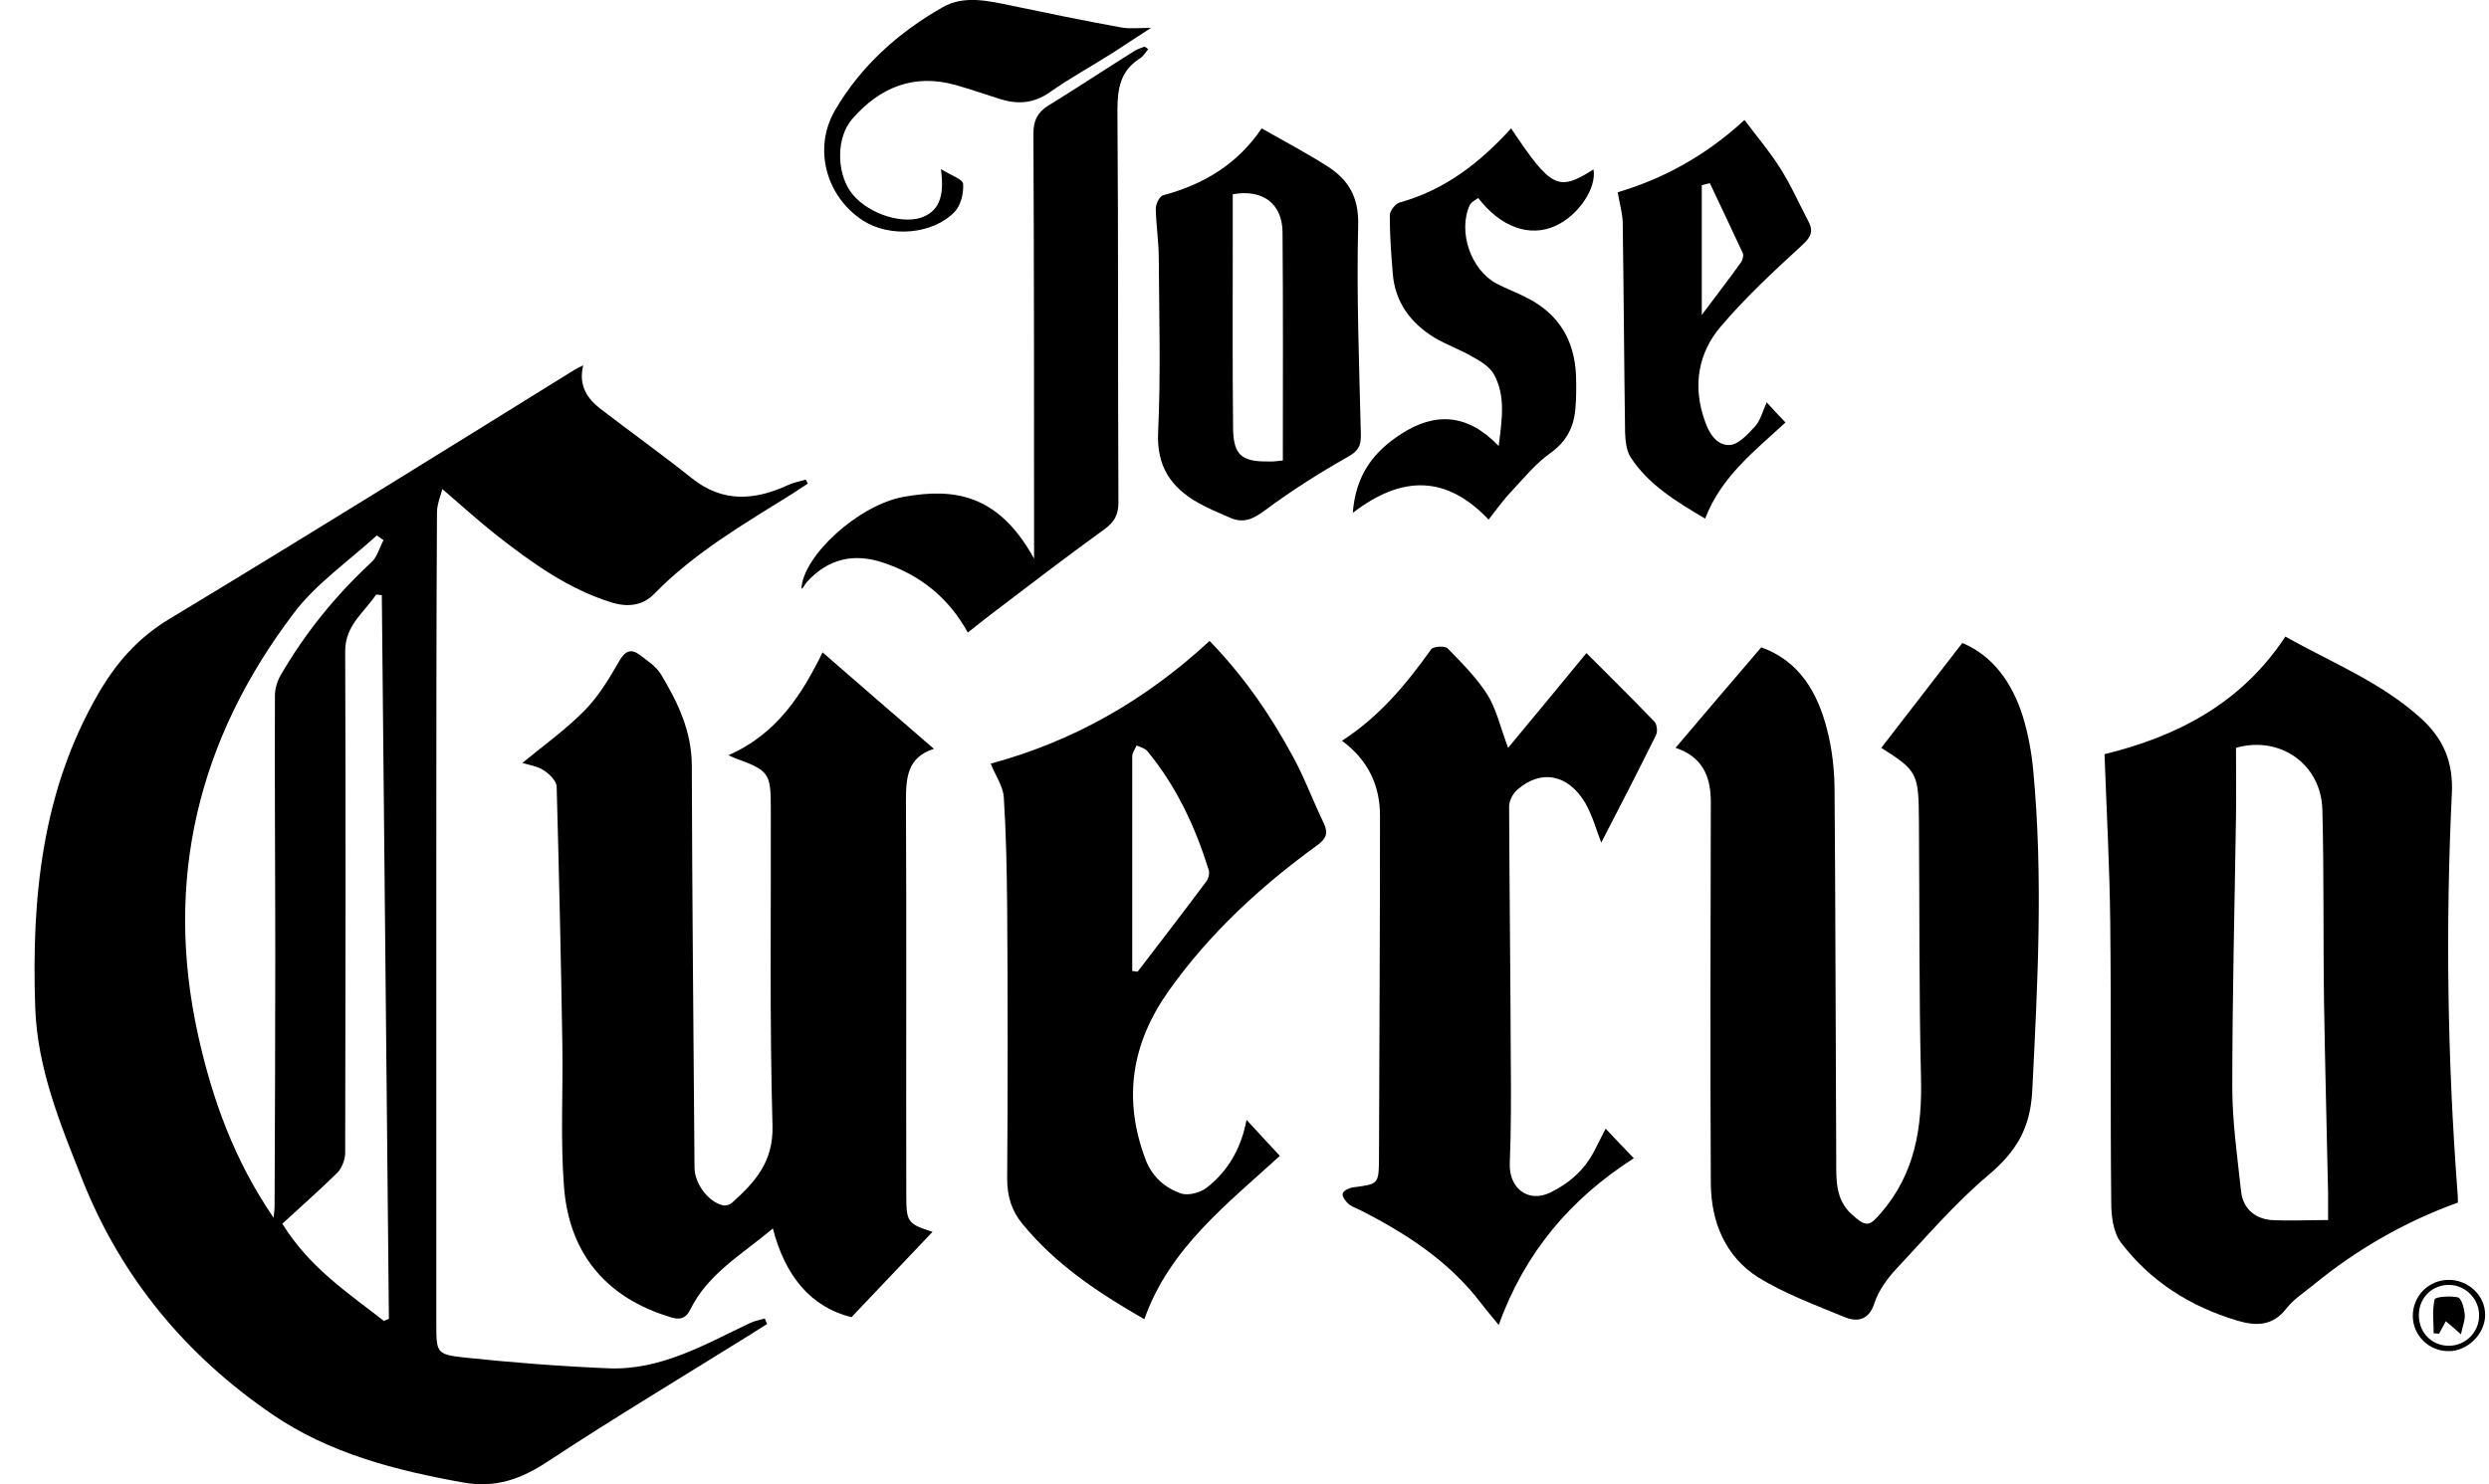 <svg width="57" height="34" viewBox="0 0 57 34" fill="none" xmlns="http://www.w3.org/2000/svg">
<g clip-path="url(#clip0_229_9888)">
<path d="M13.356 8.369C13.241 8.839 13.456 9.139 13.757 9.37C14.449 9.901 15.158 10.409 15.835 10.948C16.551 11.526 17.291 11.464 18.068 11.102C18.191 11.049 18.322 11.025 18.453 10.987C18.468 11.018 18.484 11.049 18.499 11.079C18.384 11.156 18.261 11.233 18.145 11.31C17.036 12.003 15.905 12.658 14.981 13.605C14.719 13.874 14.38 13.913 14.018 13.805C13.017 13.497 12.186 12.896 11.377 12.265C10.969 11.942 10.584 11.595 10.13 11.203C10.092 11.357 10.007 11.549 10.007 11.741C9.992 14.405 9.992 17.077 9.992 19.741C9.992 23.267 9.992 26.794 9.992 30.32C9.992 30.982 9.992 31.028 10.631 31.097C11.724 31.213 12.825 31.298 13.926 31.344C15.127 31.398 16.143 30.797 17.183 30.304C17.283 30.258 17.406 30.235 17.514 30.204C17.529 30.243 17.552 30.289 17.568 30.328C17.444 30.404 17.329 30.482 17.206 30.558C15.65 31.529 14.08 32.468 12.548 33.477C11.932 33.885 11.347 34.092 10.615 33.962C9.068 33.684 7.551 33.299 6.234 32.399C4.263 31.051 2.785 29.28 1.892 27.04C1.384 25.754 0.853 24.484 0.806 23.067C0.722 20.565 0.96 18.124 2.246 15.899C2.654 15.191 3.155 14.613 3.886 14.174C6.989 12.303 10.069 10.386 13.148 8.477C13.194 8.446 13.248 8.423 13.356 8.369ZM6.265 27.895C6.28 27.756 6.288 27.71 6.288 27.656C6.296 25.746 6.304 23.837 6.304 21.928C6.304 19.926 6.288 17.924 6.296 15.93C6.296 15.776 6.35 15.599 6.427 15.468C6.989 14.498 7.689 13.635 8.513 12.873C8.644 12.75 8.69 12.542 8.783 12.373C8.729 12.334 8.683 12.303 8.629 12.265C7.982 12.858 7.228 13.374 6.712 14.067C4.54 16.938 3.747 20.164 4.54 23.729C4.864 25.184 5.364 26.578 6.265 27.895ZM6.465 28.033C7.097 29.049 7.974 29.619 8.79 30.258C8.829 30.243 8.867 30.227 8.906 30.212C8.852 24.684 8.798 19.163 8.744 13.635C8.698 13.628 8.652 13.62 8.613 13.62C8.344 14.028 7.905 14.321 7.905 14.914C7.92 18.748 7.913 22.574 7.905 26.409C7.905 26.562 7.828 26.763 7.72 26.87C7.312 27.271 6.889 27.64 6.465 28.033Z" fill="black"/>
<path d="M16.682 17.3C17.806 16.808 18.376 15.883 18.838 14.944C19.685 15.683 20.524 16.407 21.387 17.154C20.786 17.346 20.747 17.801 20.747 18.34C20.763 21.365 20.747 24.391 20.755 27.417C20.755 28.002 20.801 28.041 21.356 28.218C20.755 28.849 20.162 29.473 19.5 30.173C18.561 29.942 17.976 29.219 17.699 28.141C16.998 28.734 16.213 29.172 15.805 30.004C15.658 30.304 15.427 30.197 15.212 30.127C13.81 29.657 13.033 28.649 12.917 27.201C12.833 26.131 12.894 25.053 12.879 23.976C12.848 21.989 12.802 20.003 12.748 18.016C12.74 17.885 12.579 17.724 12.44 17.639C12.294 17.547 12.109 17.523 11.963 17.477C12.448 17.077 12.956 16.715 13.395 16.268C13.71 15.945 13.957 15.537 14.18 15.144C14.319 14.906 14.45 14.852 14.657 15.006C14.827 15.137 15.027 15.268 15.135 15.445C15.52 16.084 15.835 16.738 15.843 17.516C15.851 20.596 15.882 23.668 15.905 26.747C15.905 27.109 16.22 27.532 16.551 27.61C16.613 27.625 16.705 27.602 16.752 27.563C17.283 27.086 17.714 26.624 17.691 25.785C17.622 23.352 17.66 20.911 17.652 18.478C17.652 17.716 17.599 17.647 16.859 17.377C16.829 17.369 16.782 17.346 16.682 17.3Z" fill="black"/>
<path d="M48.195 17.277C49.858 16.869 51.329 16.115 52.337 14.582C53.385 15.175 54.524 15.622 55.44 16.453C55.949 16.915 56.187 17.447 56.149 18.186C56.002 21.235 56.049 24.284 56.28 27.332C56.287 27.394 56.287 27.456 56.287 27.548C55.071 27.987 53.962 28.626 52.969 29.442C52.761 29.611 52.522 29.765 52.361 29.973C52.045 30.381 51.668 30.381 51.229 30.25C50.151 29.927 49.242 29.35 48.565 28.456C48.395 28.226 48.349 27.856 48.349 27.556C48.326 25.4 48.349 23.252 48.326 21.096C48.311 19.833 48.242 18.578 48.195 17.277ZM53.315 27.948C53.315 27.741 53.315 27.54 53.315 27.34C53.285 25.893 53.246 24.445 53.223 23.005C53.2 21.52 53.223 20.034 53.184 18.547C53.154 17.485 52.191 16.846 51.206 17.131C51.206 17.662 51.213 18.17 51.206 18.686C51.175 20.757 51.121 22.836 51.121 24.907C51.121 25.7 51.236 26.485 51.321 27.279C51.36 27.671 51.621 27.91 52.007 27.948C52.422 27.971 52.853 27.948 53.315 27.948Z" fill="black"/>
<path d="M38.371 17.131C39.033 16.353 39.672 15.599 40.334 14.829C41.197 15.137 41.62 15.853 41.836 16.692C41.959 17.154 42.013 17.654 42.013 18.132C42.036 20.942 42.036 23.752 42.051 26.562C42.051 27.009 42.028 27.479 42.406 27.817C42.76 28.141 42.821 28.072 43.075 27.787C43.861 26.878 44.022 25.823 43.992 24.668C43.945 22.721 43.961 20.773 43.945 18.825C43.938 17.708 43.915 17.662 43.083 17.131C43.691 16.346 44.3 15.553 44.939 14.729C45.639 15.021 46.086 15.645 46.325 16.415C46.448 16.815 46.525 17.239 46.563 17.654C46.794 20.103 46.663 22.543 46.54 24.992C46.494 25.854 46.17 26.378 45.547 26.909C44.777 27.556 44.115 28.333 43.422 29.072C43.214 29.296 43.022 29.565 42.929 29.842C42.798 30.258 42.521 30.289 42.228 30.166C41.559 29.889 40.866 29.634 40.257 29.257C39.511 28.78 39.187 27.994 39.179 27.117C39.164 24.191 39.172 21.265 39.179 18.34C39.172 17.762 38.972 17.331 38.371 17.131Z" fill="black"/>
<path d="M28.547 25.654C28.832 25.962 29.055 26.201 29.309 26.478C28.1 27.587 26.784 28.587 26.206 30.22C25.144 29.611 24.174 28.965 23.412 28.033C23.165 27.733 23.065 27.402 23.065 27.001C23.08 24.938 23.08 22.875 23.065 20.803C23.057 19.956 23.042 19.11 22.988 18.263C22.973 18.016 22.803 17.778 22.688 17.493C24.574 16.985 26.237 16.038 27.7 14.682C28.478 15.483 29.093 16.376 29.609 17.331C29.879 17.824 30.071 18.355 30.318 18.863C30.425 19.094 30.364 19.217 30.164 19.364C28.87 20.303 27.708 21.373 26.776 22.682C25.914 23.891 25.706 25.169 26.237 26.57C26.391 26.963 26.676 27.209 27.046 27.34C27.207 27.394 27.484 27.325 27.631 27.209C28.1 26.847 28.416 26.339 28.547 25.654ZM25.929 22.243C25.968 22.251 26.014 22.251 26.052 22.259C26.576 21.573 27.107 20.888 27.623 20.195C27.677 20.126 27.708 19.995 27.677 19.918C27.369 18.933 26.938 18.009 26.276 17.208C26.222 17.139 26.114 17.116 26.029 17.077C25.991 17.162 25.929 17.246 25.929 17.331C25.929 18.971 25.929 20.611 25.929 22.243Z" fill="black"/>
<path d="M36.77 25.854C36.993 26.093 37.185 26.293 37.416 26.532C35.953 27.471 34.922 28.695 34.321 30.351C34.167 30.158 34.036 30.012 33.921 29.858C33.19 28.895 32.204 28.256 31.142 27.717C31.049 27.671 30.949 27.64 30.872 27.571C30.81 27.509 30.733 27.409 30.749 27.34C30.764 27.279 30.887 27.217 30.972 27.201C31.573 27.125 31.573 27.132 31.58 26.532C31.588 23.914 31.603 21.296 31.603 18.686C31.603 17.993 31.334 17.416 30.733 16.969C31.588 16.415 32.204 15.676 32.774 14.875C32.82 14.806 33.089 14.79 33.151 14.852C33.474 15.183 33.813 15.522 34.059 15.907C34.267 16.238 34.352 16.638 34.537 17.131C35.153 16.392 35.722 15.699 36.331 14.96C36.8 15.429 37.355 15.976 37.886 16.53C37.948 16.592 37.963 16.753 37.925 16.838C37.509 17.677 37.078 18.517 36.67 19.302C36.569 19.048 36.477 18.701 36.308 18.401C35.915 17.731 35.284 17.616 34.745 18.093C34.645 18.178 34.56 18.347 34.56 18.478C34.568 20.411 34.591 22.351 34.598 24.283C34.606 25.076 34.606 25.869 34.575 26.663C34.56 27.225 34.999 27.563 35.507 27.317C35.946 27.101 36.292 26.793 36.516 26.355C36.593 26.208 36.662 26.062 36.77 25.854Z" fill="black"/>
<path d="M26.291 1.132C26.229 1.209 26.175 1.301 26.091 1.347C25.652 1.632 25.59 2.04 25.59 2.533C25.613 5.52 25.598 8.515 25.613 11.503C25.613 11.795 25.521 11.957 25.29 12.126C24.405 12.765 23.542 13.428 22.672 14.09C22.511 14.213 22.349 14.344 22.164 14.49C21.725 13.697 21.086 13.181 20.247 12.896C19.554 12.658 18.961 12.796 18.468 13.343C18.43 13.389 18.407 13.458 18.353 13.489C18.384 12.735 19.662 11.564 20.701 11.38C21.833 11.179 22.857 11.303 23.681 12.796C23.681 12.665 23.681 12.542 23.681 12.411C23.681 9.293 23.681 6.175 23.666 3.057C23.666 2.764 23.758 2.579 23.997 2.425C24.659 2.017 25.313 1.586 25.975 1.17C26.045 1.124 26.129 1.101 26.206 1.07C26.253 1.086 26.276 1.109 26.291 1.132Z" fill="black"/>
<path d="M28.893 2.941C29.409 3.234 29.917 3.503 30.402 3.811C30.88 4.119 31.118 4.512 31.103 5.151C31.064 6.752 31.126 8.354 31.165 9.955C31.172 10.225 31.095 10.34 30.857 10.471C30.202 10.841 29.563 11.249 28.963 11.695C28.693 11.895 28.47 11.995 28.162 11.857C27.916 11.749 27.669 11.649 27.438 11.518C26.814 11.164 26.483 10.679 26.522 9.894C26.584 8.577 26.545 7.253 26.537 5.928C26.537 5.544 26.476 5.159 26.468 4.781C26.468 4.673 26.553 4.496 26.637 4.473C27.554 4.227 28.331 3.773 28.893 2.941ZM29.378 10.548C29.378 8.77 29.386 7.045 29.371 5.313C29.363 4.658 28.909 4.327 28.231 4.45C28.231 4.82 28.231 5.189 28.231 5.551C28.231 6.976 28.223 8.392 28.239 9.817C28.247 10.425 28.439 10.579 29.047 10.571C29.163 10.579 29.278 10.556 29.378 10.548Z" fill="black"/>
<path d="M34.606 2.941C35.522 4.312 35.684 4.396 36.492 3.88C36.569 4.312 36.146 4.935 35.622 5.174C35.03 5.443 34.367 5.205 33.852 4.535C33.782 4.589 33.69 4.627 33.659 4.697C33.382 5.305 33.682 6.183 34.275 6.498C34.498 6.614 34.745 6.706 34.968 6.822C35.699 7.191 36.061 7.799 36.092 8.608C36.1 8.862 36.1 9.124 36.077 9.378C36.038 9.786 35.877 10.109 35.515 10.371C35.176 10.61 34.899 10.948 34.614 11.256C34.421 11.457 34.26 11.688 34.09 11.903C33.128 10.887 32.111 10.879 30.98 11.749C31.049 10.856 31.473 10.34 32.088 9.94C32.866 9.439 33.605 9.47 34.321 10.217C34.398 9.601 34.483 9.07 34.213 8.577C34.121 8.408 33.913 8.277 33.728 8.177C33.444 8.007 33.12 7.899 32.843 7.73C32.304 7.399 31.95 6.922 31.896 6.275C31.858 5.828 31.827 5.382 31.827 4.935C31.827 4.835 31.95 4.673 32.042 4.643C33.097 4.35 33.89 3.726 34.606 2.941Z" fill="black"/>
<path d="M37.047 4.404C38.086 4.096 39.056 3.572 39.95 2.749C40.234 3.126 40.527 3.472 40.766 3.85C41.012 4.235 41.197 4.658 41.412 5.066C41.536 5.297 41.474 5.428 41.274 5.613C40.627 6.206 39.973 6.814 39.403 7.484C38.887 8.092 38.764 8.839 39.033 9.616C39.133 9.917 39.303 10.209 39.618 10.194C39.819 10.178 40.034 9.94 40.196 9.763C40.319 9.624 40.365 9.424 40.458 9.216C40.596 9.37 40.735 9.516 40.889 9.678C40.181 10.332 39.418 10.918 39.049 11.88C38.387 11.487 37.755 11.11 37.34 10.471C37.247 10.325 37.224 10.109 37.216 9.924C37.193 8.323 37.185 6.721 37.162 5.12C37.162 4.904 37.093 4.689 37.047 4.404ZM39.157 4.196C39.095 4.212 39.033 4.227 38.972 4.242C38.972 5.22 38.972 6.206 38.972 7.214C39.287 6.791 39.588 6.406 39.873 6.005C39.911 5.952 39.934 5.851 39.911 5.798C39.665 5.266 39.411 4.735 39.157 4.196Z" fill="black"/>
<path d="M21.548 3.873C21.779 4.019 22.049 4.104 22.056 4.212C22.072 4.427 22.002 4.704 21.864 4.851C21.363 5.374 20.378 5.451 19.762 5.051C18.915 4.504 18.615 3.395 19.123 2.525C19.716 1.509 20.578 0.739 21.594 0.162C22.072 -0.108 22.611 0.015 23.134 0.123C23.981 0.3 24.836 0.477 25.69 0.631C25.875 0.662 26.068 0.639 26.36 0.639C26.021 0.855 25.76 1.032 25.498 1.201C25.013 1.509 24.505 1.786 24.035 2.117C23.673 2.371 23.304 2.394 22.911 2.271C22.572 2.164 22.233 2.048 21.887 1.948C20.924 1.678 20.147 2.002 19.516 2.726C19.154 3.141 19.154 3.927 19.477 4.389C19.8 4.851 20.586 5.143 21.086 4.989C21.479 4.851 21.641 4.543 21.548 3.873Z" fill="black"/>
<path d="M56.064 29.319C56.526 29.311 56.919 29.681 56.911 30.127C56.911 30.558 56.503 30.959 56.072 30.951C55.625 30.951 55.263 30.597 55.255 30.158C55.248 29.696 55.61 29.326 56.064 29.319ZM56.095 29.434C55.71 29.427 55.41 29.712 55.394 30.096C55.379 30.505 55.671 30.82 56.064 30.828C56.441 30.836 56.757 30.543 56.772 30.166C56.795 29.781 56.48 29.442 56.095 29.434Z" fill="black"/>
<path d="M56.357 30.566C56.257 30.474 56.141 30.374 56.01 30.266C55.956 30.366 55.91 30.458 55.856 30.551C55.818 30.551 55.772 30.543 55.733 30.543C55.733 30.281 55.695 30.012 55.756 29.765C55.772 29.704 56.118 29.681 56.287 29.719C56.364 29.735 56.426 29.95 56.441 30.081C56.465 30.212 56.403 30.351 56.357 30.566Z" fill="black"/>
</g>
<defs>
<clipPath id="clip0_229_9888">
<rect width="56.128" height="34" fill="white" transform="translate(0.791)"/>
</clipPath>
</defs>
</svg>
